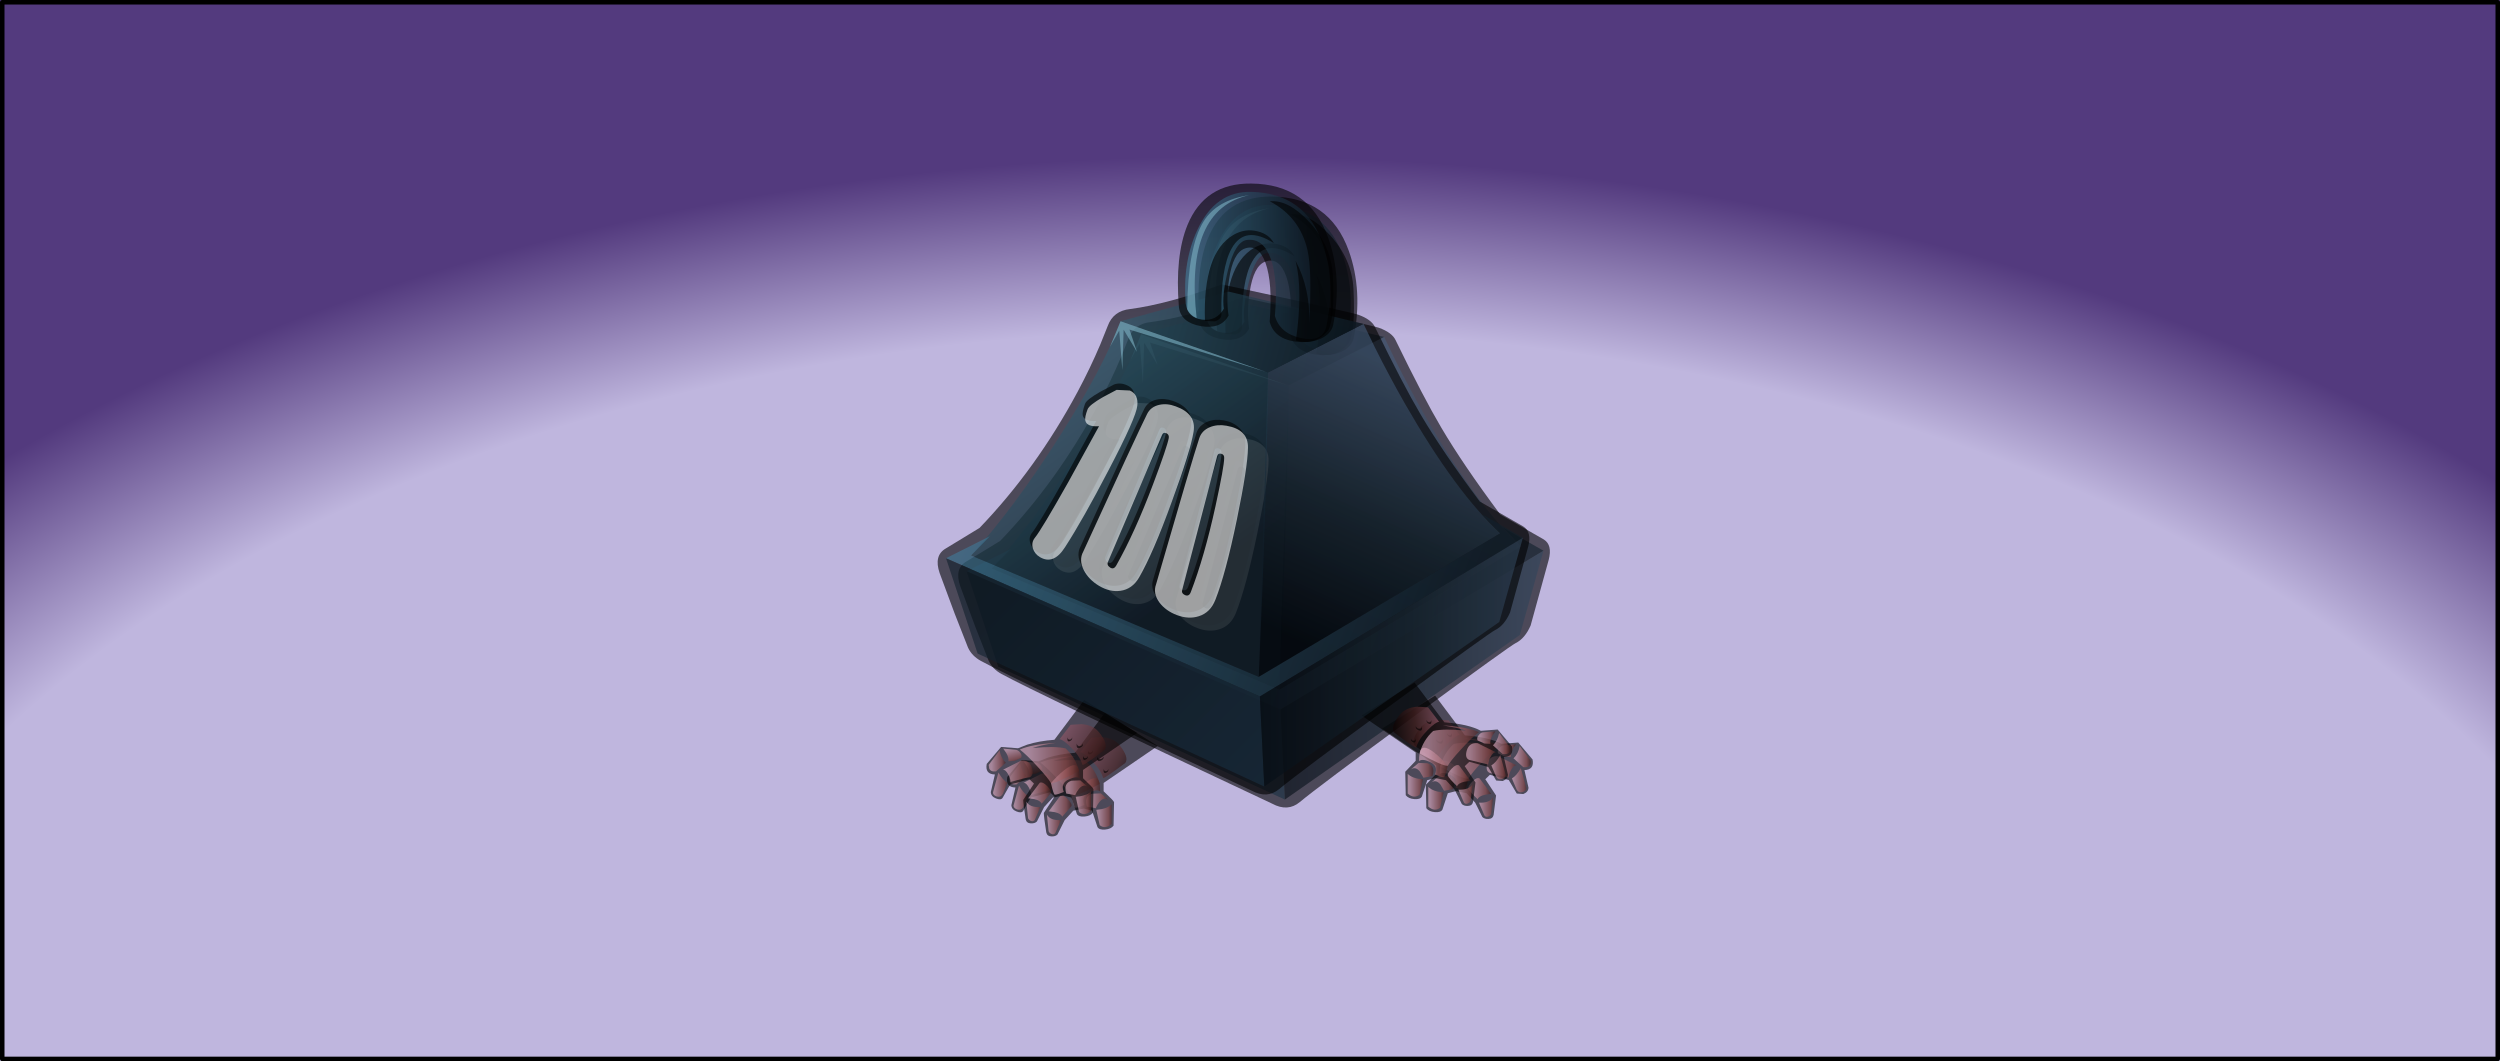 <?xml version="1.0" encoding="UTF-8" standalone="no"?>
<svg xmlns:xlink="http://www.w3.org/1999/xlink" height="236.0px" width="556.0px" xmlns="http://www.w3.org/2000/svg">
  <rect width="100%" height="100%" fill="#808080" stroke="none"/>
  <g transform="matrix(1.0, 0.0, 0.0, 1.0, 0.0, 0.0)">
    <use height="140.0" transform="matrix(1.909, 0.0, 0.0, 1.748, -14.908, -5.23)" width="300.0" xlink:href="#shape0"/>
    <use height="404.05" transform="matrix(0.414, 0.0, 0.0, 0.414, 204.71, 35.086)" width="344.75" xlink:href="#sprite0"/>
    <use height="48.2" transform="matrix(0.459, -0.795, 0.795, 0.459, 268.266, 126.808)" width="46.6" xlink:href="#sprite1"/>
    <use height="48.2" transform="matrix(1.175, 2.035, -2.035, 1.175, 178.661, 49.922)" width="46.6" xlink:href="#sprite1"/>
    <use height="48.2" transform="matrix(-0.826, 1.431, -1.431, -0.826, 415.83, 60.495)" width="46.6" xlink:href="#sprite1"/>
    <use height="48.2" transform="matrix(1.377, 0.0, 0.0, 1.377, 288.388, 64.863)" width="46.6" xlink:href="#sprite1"/>
    <use height="48.2" transform="matrix(1.01, -1.749, 1.749, 1.01, 263.646, 132.078)" width="46.6" xlink:href="#sprite1"/>
    <use height="48.2" transform="matrix(1.665, 2.885, -2.885, 1.665, 272.18, 0.397)" width="46.6" xlink:href="#sprite1"/>
    <use height="48.2" transform="matrix(0.918, 0.0, 0.0, 0.918, 348.426, 124.792)" width="46.6" xlink:href="#sprite1"/>
    <use height="48.2" transform="matrix(0.918, 0.0, 0.0, 0.918, 298.826, 126.342)" width="46.6" xlink:href="#sprite1"/>
    <use height="48.2" transform="matrix(0.918, 0.0, 0.0, 0.918, 147.776, 80.742)" width="46.6" xlink:href="#sprite1"/>
    <use height="48.2" transform="matrix(0.918, 0.0, 0.0, 0.918, 172.976, 109.042)" width="46.6" xlink:href="#sprite1"/>
    <use height="97.35" transform="matrix(1.786, 0.0, 0.0, 2.414, -0.997, 0.017)" width="311.35" xlink:href="#sprite2"/>
    <use height="236.0" transform="matrix(1.0, 0.0, 0.0, 1.0, 0.0, 0.0)" width="556.0" xlink:href="#shape4"/>
  </g>
  <defs>
    <g id="shape0" transform="matrix(1.0, 0.0, 0.0, 1.0, 150.0, 70.0)">
      <path d="M150.0 70.0 L-150.0 70.0 -150.0 -70.0 150.0 -70.0 150.0 70.0" fill="url(#gradient0)" fill-rule="evenodd" stroke="none"/>
    </g>
    <radialGradient cx="0" cy="0" gradientTransform="matrix(0.31, 0.0, 0.0, 0.202, 1.35, 85.25)" gradientUnits="userSpaceOnUse" id="gradient0" r="819.2" spreadMethod="pad">
      <stop offset="0.667" stop-color="#bfb6de"/>
      <stop offset="0.8" stop-color="#533a7e"/>
    </radialGradient>
    <g id="sprite0" transform="matrix(1.0, 0.0, 0.0, 1.0, 177.0, 287.5)">
      <use height="196.3" transform="matrix(1.751, 0.0, 0.0, 1.751, -156.7, -266.65)" width="181.5" xlink:href="#shape1"/>
      <use height="196.3" transform="matrix(1.751, 0.0, 0.0, 1.751, -167.75, -273.65)" width="181.5" xlink:href="#shape1"/>
    </g>
    <g id="shape1" transform="matrix(1.0, 0.0, 0.0, 1.0, 0.0, 0.0)">
      <path d="M44.95 158.45 L61.2 168.55 44.6 179.9 44.6 182.45 Q47.8 185.45 47.8 185.8 L47.65 193.0 Q46.85 194.05 45.05 194.2 43.2 194.35 42.7 193.4 L41.05 188.4 38.55 187.75 35.3 188.4 32.65 191.3 30.45 195.7 Q29.85 196.35 28.6 196.3 27.25 196.25 27.0 195.05 26.25 190.25 26.25 189.1 L29.55 184.1 28.15 182.75 22.35 184.35 Q22.15 184.45 19.9 188.5 19.35 189.25 17.9 188.65 16.35 188.05 16.3 186.7 L17.55 181.3 Q14.45 181.2 15.05 178.05 L19.45 172.85 24.65 173.25 27.45 172.15 Q31.15 171.0 35.8 170.65 L44.95 158.45" fill="#000000" fill-opacity="0.6" fill-rule="evenodd" stroke="none"/>
      <path d="M25.6 176.2 L23.55 177.15 21.7 177.25 Q21.9 176.15 21.0 174.65 L20.1 173.35 23.75 173.7 Q24.6 173.7 25.3 174.55 26.0 175.45 25.6 176.2" fill="url(#gradient1)" fill-rule="evenodd" stroke="none"/>
      <path d="M25.6 177.05 Q28.2 176.8 28.9 179.2 29.6 181.5 28.25 182.15 27.05 182.25 22.35 183.6 22.35 182.55 21.6 181.2 20.8 179.75 20.0 179.85 L25.6 177.05" fill="url(#gradient2)" fill-rule="evenodd" stroke="none"/>
      <path d="M21.4 183.85 L20.0 187.25 Q19.35 188.4 18.1 188.05 16.95 187.65 16.95 186.85 L18.65 180.7 Q20.0 183.05 21.4 183.85" fill="url(#gradient3)" fill-rule="evenodd" stroke="none"/>
      <path d="M20.9 177.7 L17.9 180.35 Q16.25 180.55 15.8 179.45 L15.65 178.35 19.0 173.9 Q19.4 176.25 20.9 177.7" fill="url(#gradient4)" fill-rule="evenodd" stroke="none"/>
      <path d="M31.5 191.3 L29.8 195.25 Q29.35 195.9 28.5 195.5 27.7 195.1 27.7 194.45 L27.2 189.6 Q28.2 191.45 31.5 191.3" fill="url(#gradient5)" fill-rule="evenodd" stroke="none"/>
      <path d="M33.65 184.9 Q35.0 186.3 34.75 187.0 L31.9 190.25 Q31.55 189.3 29.6 188.85 L27.75 188.6 31.3 183.85 Q32.2 183.4 33.65 184.9" fill="url(#gradient6)" fill-rule="evenodd" stroke="none"/>
      <path d="M43.4 180.2 L43.55 182.6 Q42.8 181.65 40.25 182.8 37.6 184.0 38.7 186.65 36.7 187.5 35.95 187.5 35.55 187.5 34.75 183.95 36.7 181.65 38.8 180.0 42.9 176.75 43.4 180.2" fill="url(#gradient7)" fill-rule="evenodd" stroke="none"/>
      <path d="M40.8 166.05 L44.1 165.85 Q47.75 166.1 49.55 168.4 52.45 172.05 51.25 173.75 45.25 178.3 44.45 178.4 43.75 175.85 40.95 173.05 38.45 170.5 37.4 170.5 L40.8 166.05" fill="url(#gradient8)" fill-rule="evenodd" stroke="none"/>
      <path d="M46.15 185.15 Q44.7 184.05 43.3 185.75 42.6 186.6 42.2 187.65 L39.45 187.15 Q38.5 183.95 41.1 183.2 L43.75 183.1 46.15 185.15" fill="url(#gradient9)" fill-rule="evenodd" stroke="none"/>
      <path d="M47.05 192.5 Q45.1 194.2 43.4 192.85 L42.35 188.15 Q45.65 187.9 47.05 186.45 L47.05 192.5" fill="url(#gradient10)" fill-rule="evenodd" stroke="none"/>
      <path d="M30.65 178.9 Q27.25 175.2 25.2 173.65 28.9 172.0 36.25 171.6 31.3 172.35 29.15 173.2 35.85 172.5 39.25 173.3 42.3 176.1 43.4 180.2 36.35 184.1 34.75 183.95 34.05 182.6 30.65 178.9" fill="url(#gradient11)" fill-rule="evenodd" stroke="none"/>
      <path d="M43.6 172.6 Q44.35 172.5 44.55 171.8 44.8 172.65 43.65 173.1 42.45 173.6 42.65 171.8 42.85 172.7 43.6 172.6" fill="#000000" fill-opacity="0.6" fill-rule="evenodd" stroke="none"/>
      <path d="M45.35 176.3 Q45.9 176.25 46.05 175.6 46.2 176.4 45.4 176.75 44.45 177.2 44.6 175.6 44.8 176.4 45.35 176.3" fill="#000000" fill-opacity="0.6" fill-rule="evenodd" stroke="none"/>
      <path d="M40.55 170.6 Q41.1 170.55 41.25 169.9 41.4 170.7 40.6 171.05 39.65 171.5 39.8 169.9 40.0 170.7 40.55 170.6" fill="#000000" fill-opacity="0.6" fill-rule="evenodd" stroke="none"/>
      <path d="M146.3 153.1 L155.45 165.3 Q162.9 165.85 166.65 167.9 L171.8 167.5 176.2 172.7 Q176.8 175.85 173.7 175.95 L174.95 181.35 Q174.9 182.7 173.35 183.3 L171.35 183.15 168.9 179.0 163.1 177.4 161.7 178.75 165.0 183.75 164.25 189.7 Q164.0 190.9 162.65 190.95 161.45 191.0 160.8 190.35 L158.6 185.95 155.95 183.05 152.7 182.4 150.2 183.05 148.55 188.05 Q148.05 189.0 146.25 188.85 144.4 188.7 143.6 187.65 L143.45 180.45 146.65 177.1 146.65 174.55 130.05 163.2 146.3 153.1" fill="#000000" fill-opacity="0.6" fill-rule="evenodd" stroke="none"/>
      <path d="M166.0 169.2 Q166.65 168.35 167.5 168.35 L171.15 168.05 170.25 169.3 Q169.4 170.8 169.55 171.9 L167.7 171.8 165.65 170.85 Q165.25 170.1 166.0 169.2" fill="url(#gradient12)" fill-rule="evenodd" stroke="none"/>
      <path d="M169.65 175.85 Q168.9 177.2 168.9 178.25 L163.0 176.8 Q161.65 176.15 162.35 173.85 163.1 171.45 165.65 171.7 L171.3 174.5 Q170.45 174.4 169.65 175.85" fill="url(#gradient13)" fill-rule="evenodd" stroke="none"/>
      <path d="M174.3 181.5 Q174.3 182.3 173.15 182.7 171.9 183.05 171.3 181.9 L169.85 178.5 Q171.3 177.7 172.6 175.35 L174.3 181.5" fill="url(#gradient14)" fill-rule="evenodd" stroke="none"/>
      <path d="M173.35 175.05 L170.35 172.35 Q171.85 170.9 172.25 168.55 L175.6 173.0 Q176.0 175.3 173.35 175.05" fill="url(#gradient15)" fill-rule="evenodd" stroke="none"/>
      <path d="M163.55 189.1 Q163.55 189.75 162.75 190.15 161.9 190.55 161.45 189.9 L159.75 185.95 Q163.05 186.1 164.1 184.25 L163.55 189.1" fill="url(#gradient16)" fill-rule="evenodd" stroke="none"/>
      <path d="M163.5 183.25 L161.65 183.5 Q159.7 183.95 159.35 184.9 156.75 182.4 156.5 181.65 156.3 180.95 157.65 179.55 159.05 178.05 159.95 178.5 L163.5 183.25" fill="url(#gradient17)" fill-rule="evenodd" stroke="none"/>
      <path d="M155.3 182.15 Q154.55 182.15 152.55 181.3 153.65 178.65 151.0 177.45 148.5 176.3 147.7 177.25 147.65 176.05 147.85 174.85 148.35 171.4 152.5 174.7 154.55 176.35 156.5 178.65 155.7 182.15 155.3 182.15" fill="url(#gradient18)" fill-rule="evenodd" stroke="none"/>
      <path d="M150.3 167.7 Q147.5 170.5 146.8 173.05 146.0 172.95 140.0 168.4 138.85 166.7 141.7 163.05 143.5 160.75 147.15 160.5 L150.45 160.7 153.85 165.15 Q152.8 165.15 150.3 167.7" fill="url(#gradient19)" fill-rule="evenodd" stroke="none"/>
      <path d="M150.2 177.85 Q152.8 178.6 151.8 181.8 L149.05 182.3 147.95 180.4 Q146.55 178.7 145.1 179.8 L147.55 177.75 150.2 177.85" fill="url(#gradient20)" fill-rule="evenodd" stroke="none"/>
      <path d="M148.9 182.8 L147.85 187.5 Q146.15 188.85 144.2 187.15 L144.2 181.1 Q145.65 182.55 148.9 182.8" fill="url(#gradient21)" fill-rule="evenodd" stroke="none"/>
      <path d="M162.1 167.85 Q159.95 167.0 155.0 166.25 162.35 166.65 166.05 168.3 164.0 169.85 160.6 173.55 157.2 177.25 156.5 178.65 154.9 178.75 147.85 174.85 148.95 170.75 152.0 167.95 155.4 167.15 162.1 167.85" fill="url(#gradient22)" fill-rule="evenodd" stroke="none"/>
      <path d="M147.6 167.75 Q146.45 167.3 146.7 166.45 146.9 167.15 147.65 167.25 148.45 167.35 148.6 166.45 148.8 168.25 147.6 167.75" fill="#000000" fill-opacity="0.6" fill-rule="evenodd" stroke="none"/>
      <path d="M145.9 170.95 Q146.5 171.05 146.65 170.25 146.8 171.85 145.85 171.4 145.05 171.05 145.2 170.25 145.35 170.9 145.9 170.95" fill="#000000" fill-opacity="0.6" fill-rule="evenodd" stroke="none"/>
      <path d="M150.7 165.75 Q149.85 165.35 150.0 164.55 150.15 165.2 150.7 165.3 151.3 165.4 151.45 164.55 151.6 166.15 150.7 165.75" fill="#000000" fill-opacity="0.6" fill-rule="evenodd" stroke="none"/>
      <path d="M134.15 44.0 Q142.75 61.7 148.2 70.9 154.85 82.2 166.3 97.55 L179.65 105.2 Q182.35 106.9 181.15 111.45 L175.6 131.6 Q173.85 135.6 171.0 137.0 169.4 137.75 140.05 159.3 110.3 181.15 104.8 185.75 101.1 188.85 96.3 186.25 23.35 152.0 13.25 146.45 10.5 144.95 9.3 142.35 L5.2 131.9 0.6 119.5 Q-1.25 114.1 2.5 111.95 L12.85 105.65 Q30.25 87.55 42.95 63.85 46.9 56.45 49.9 49.35 L52.15 43.75 Q53.85 39.05 59.05 38.5 70.5 37.0 87.15 30.95 127.0 39.5 129.05 40.25 133.05 41.7 134.15 44.0" fill="#000000" fill-opacity="0.6" fill-rule="evenodd" stroke="none"/>
      <path d="M134.15 50.3 Q138.6 59.2 143.45 67.7 159.0 94.8 172.6 107.3 L98.5 151.35 101.35 57.95 130.65 43.05 134.15 50.3" fill="url(#gradient23)" fill-rule="evenodd" stroke="none"/>
      <path d="M56.1 42.25 L101.35 57.95 Q101.1 93.35 98.5 151.35 L10.25 114.1 Q23.55 99.35 37.35 77.65 50.95 56.25 56.1 42.25" fill="url(#gradient24)" fill-rule="evenodd" stroke="none"/>
      <path d="M2.55 114.95 Q9.3 111.6 16.0 108.2 L10.25 114.1 98.5 151.35 172.6 107.3 167.1 101.55 179.55 108.65 98.85 157.35 2.55 114.95" fill="url(#gradient25)" fill-rule="evenodd" stroke="none"/>
      <path d="M12.25 144.2 L2.55 114.95 98.85 157.35 100.2 185.0 12.25 144.2" fill="url(#gradient26)" fill-rule="evenodd" stroke="none"/>
      <path d="M100.2 185.0 L98.85 157.35 179.55 108.65 172.3 134.5 100.2 185.0" fill="url(#gradient27)" fill-rule="evenodd" stroke="none"/>
      <path d="M56.1 42.25 L89.25 33.15 130.65 43.05 101.35 57.95 56.1 42.25" fill="url(#gradient28)" fill-rule="evenodd" stroke="none"/>
      <path d="M117.85 47.45 Q115.2 48.75 111.75 48.65 103.45 48.35 101.85 42.4 102.8 30.6 100.6 24.4 98.4 18.4 94.2 19.95 90.6 21.25 89.4 29.35 88.45 35.7 89.25 40.5 86.9 44.8 80.75 43.75 74.55 42.65 74.0 37.85 72.75 22.2 76.65 12.7 81.95 -0.15 96.15 0.0 113.85 0.15 119.8 16.6 124.2 28.85 121.3 43.55 120.65 46.05 117.85 47.45" fill="#000000" fill-opacity="0.6" fill-rule="evenodd" stroke="none"/>
      <path d="M119.2 44.1 Q117.9 48.8 111.45 47.4 105.0 46.0 103.45 40.6 104.45 29.6 102.25 23.25 99.95 16.7 94.9 17.3 91.25 17.75 89.05 26.65 87.15 34.35 87.8 38.4 85.55 42.3 81.1 41.75 76.65 41.15 76.1 36.85 75.05 24.05 79.75 14.05 85.3 2.25 96.3 2.55 113.05 3.0 118.25 18.9 122.05 30.4 119.2 44.1" fill="url(#gradient29)" fill-rule="evenodd" stroke="none"/>
      <path d="M119.8 45.05 Q115.75 49.85 109.9 48.15 112.1 32.65 109.8 23.7 114.4 32.3 113.95 43.05 114.95 27.1 113.45 20.4 111.1 10.25 101.9 5.45 107.65 4.9 114.0 11.8 120.75 19.1 121.25 28.3 121.9 41.2 119.8 45.05" fill="#000000" fill-opacity="0.6" fill-rule="evenodd" stroke="none"/>
      <path d="M90.75 15.75 Q94.3 13.7 98.1 14.65 101.65 15.5 103.15 18.3 94.25 12.6 90.2 19.9 86.8 25.95 87.05 40.15 87.1 41.55 85.1 42.3 L82.0 42.15 Q81.3 21.25 90.75 15.75" fill="#000000" fill-opacity="0.6" fill-rule="evenodd" stroke="none"/>
      <path d="M49.95 63.85 L54.1 61.65 Q56.05 60.95 58.1 61.9 60.75 63.05 60.45 66.45 60.1 70.0 51.6 86.35 43.75 101.35 38.25 110.0 34.7 115.5 30.5 113.0 28.9 112.0 28.4 110.3 27.85 108.5 29.0 107.1 31.0 104.55 39.3 89.85 L48.65 72.85 Q44.9 73.05 44.5 71.1 44.3 70.15 45.2 67.6 45.65 66.3 49.95 63.85" fill="#000000" fill-opacity="0.6" fill-rule="evenodd" stroke="none"/>
      <path d="M67.1 66.3 Q69.5 65.75 72.2 66.7 78.65 69.0 77.7 74.55 76.7 80.6 71.1 95.8 65.25 111.85 61.0 119.2 58.9 122.85 55.25 123.35 52.05 123.75 48.75 121.8 45.55 119.9 44.05 117.0 42.45 113.85 43.85 111.3 60.3 75.25 63.4 69.1 64.5 66.9 67.1 66.3 M70.05 76.4 Q70.25 75.35 69.35 74.95 68.45 74.6 68.05 75.45 L51.5 114.3 Q50.95 115.4 52.05 116.15 53.15 116.9 53.95 115.5 59.7 105.35 65.3 90.55 69.7 78.85 70.05 76.4" fill="#000000" fill-opacity="0.6" fill-rule="evenodd" stroke="none"/>
      <path d="M86.15 81.25 Q85.2 81.0 84.95 81.95 L74.2 122.95 Q73.8 124.1 75.05 124.65 76.3 125.2 76.85 123.7 81.05 112.8 84.45 97.25 87.1 85.05 87.1 82.55 87.1 81.5 86.15 81.25 M82.7 73.1 Q85.0 72.15 87.75 72.65 90.6 73.15 92.4 74.85 94.45 76.7 94.4 79.4 94.3 85.5 91.0 101.4 87.5 118.15 84.4 126.1 82.85 130.0 79.3 131.15 76.2 132.1 72.6 130.75 69.15 129.45 67.2 126.85 65.15 124.1 66.15 121.35 77.25 83.1 79.4 76.5 80.2 74.15 82.7 73.1" fill="#000000" fill-opacity="0.6" fill-rule="evenodd" stroke="none"/>
      <path d="M58.95 63.5 Q61.6 64.65 61.25 68.1 60.95 71.7 52.4 88.0 44.55 103.1 39.05 111.6 35.55 117.1 31.35 114.6 29.75 113.65 29.2 111.9 28.7 110.1 29.8 108.7 31.85 106.2 40.15 91.45 L49.5 74.45 Q45.75 74.7 45.3 72.75 45.05 71.75 46.0 69.25 46.5 67.95 50.75 65.5 L54.9 63.3 58.95 63.5" fill="#ffffff" fill-opacity="0.6" fill-rule="evenodd" stroke="none"/>
      <path d="M67.95 67.9 Q70.35 67.35 73.0 68.35 79.45 70.65 78.5 76.2 77.5 82.25 71.9 97.45 66.05 113.5 61.8 120.85 59.7 124.45 56.05 124.95 52.85 125.4 49.55 123.45 46.35 121.55 44.85 118.65 43.25 115.5 44.65 112.95 61.15 76.9 64.25 70.7 65.35 68.5 67.95 67.9 M68.85 77.1 L52.3 115.95 Q51.75 117.05 52.9 117.8 54.0 118.55 54.8 117.15 60.5 107.05 66.1 92.2 70.4 80.8 70.9 78.05 71.05 77.0 70.15 76.6 69.25 76.2 68.85 77.1" fill="#ffffff" fill-opacity="0.6" fill-rule="evenodd" stroke="none"/>
      <path d="M87.0 82.9 Q86.05 82.65 85.75 83.6 L75.05 124.55 Q74.65 125.7 75.85 126.25 77.1 126.8 77.65 125.35 81.85 114.45 85.25 98.9 87.9 86.75 87.9 84.2 87.95 83.15 87.0 82.9 M83.5 74.75 Q85.8 73.8 88.6 74.3 95.3 75.45 95.2 81.05 95.1 87.1 91.8 103.05 88.35 119.75 85.2 127.7 83.65 131.65 80.1 132.75 77.0 133.75 73.4 132.4 69.95 131.1 68.0 128.5 66.0 125.7 67.0 122.95 78.05 84.75 80.25 78.15 81.0 75.8 83.5 74.75" fill="#ffffff" fill-opacity="0.6" fill-rule="evenodd" stroke="none"/>
      <path d="M61.15 51.65 L57.05 44.85 56.65 57.2 55.7 45.1 52.85 50.1 56.1 42.25 100.8 57.8 58.85 44.8 61.15 51.65" fill="#7eb3c4" fill-opacity="0.6" fill-rule="evenodd" stroke="none"/>
      <path d="M81.6 11.6 Q85.65 5.05 95.6 3.55 75.7 7.95 79.45 41.3 77.35 40.35 76.55 38.5 76.75 19.35 81.6 11.6" fill="#7eb3c4" fill-opacity="0.6" fill-rule="evenodd" stroke="none"/>
    </g>
    <linearGradient gradientTransform="matrix(9.0E-4, 0.003, -0.002, 6.0E-4, 22.9, 175.3)" gradientUnits="userSpaceOnUse" id="gradient1" spreadMethod="pad" x1="-819.2" x2="819.2">
      <stop offset="0.149" stop-color="#e3afc7" stop-opacity="0.6"/>
      <stop offset="0.784" stop-color="#964e4e" stop-opacity="0.6"/>
      <stop offset="1.0" stop-color="#4b2220" stop-opacity="0.6"/>
    </linearGradient>
    <linearGradient gradientTransform="matrix(0.006, 0.0, 0.0, 0.004, 24.55, 180.3)" gradientUnits="userSpaceOnUse" id="gradient2" spreadMethod="pad" x1="-819.2" x2="819.2">
      <stop offset="0.149" stop-color="#e3afc7" stop-opacity="0.6"/>
      <stop offset="0.784" stop-color="#964e4e" stop-opacity="0.6"/>
      <stop offset="1.0" stop-color="#4b2220" stop-opacity="0.6"/>
    </linearGradient>
    <linearGradient gradientTransform="matrix(0.003, 0.0, 0.0, 0.004, 19.15, 184.4)" gradientUnits="userSpaceOnUse" id="gradient3" spreadMethod="pad" x1="-819.2" x2="819.2">
      <stop offset="0.149" stop-color="#e3afc7" stop-opacity="0.6"/>
      <stop offset="0.784" stop-color="#964e4e" stop-opacity="0.6"/>
      <stop offset="1.0" stop-color="#4b2220" stop-opacity="0.6"/>
    </linearGradient>
    <linearGradient gradientTransform="matrix(0.003, 0.0, 0.0, 0.004, 18.25, 177.15)" gradientUnits="userSpaceOnUse" id="gradient4" spreadMethod="pad" x1="-819.2" x2="819.2">
      <stop offset="0.149" stop-color="#e3afc7" stop-opacity="0.6"/>
      <stop offset="0.784" stop-color="#964e4e" stop-opacity="0.6"/>
      <stop offset="1.0" stop-color="#4b2220" stop-opacity="0.6"/>
    </linearGradient>
    <linearGradient gradientTransform="matrix(0.003, 0.0, 0.0, 0.004, 29.35, 192.6)" gradientUnits="userSpaceOnUse" id="gradient5" spreadMethod="pad" x1="-819.2" x2="819.2">
      <stop offset="0.149" stop-color="#e3afc7" stop-opacity="0.6"/>
      <stop offset="0.784" stop-color="#964e4e" stop-opacity="0.6"/>
      <stop offset="1.0" stop-color="#4b2220" stop-opacity="0.6"/>
    </linearGradient>
    <linearGradient gradientTransform="matrix(0.004, 0.0, 0.0, 0.004, 31.25, 187.0)" gradientUnits="userSpaceOnUse" id="gradient6" spreadMethod="pad" x1="-819.2" x2="819.2">
      <stop offset="0.149" stop-color="#e3afc7" stop-opacity="0.6"/>
      <stop offset="0.784" stop-color="#964e4e" stop-opacity="0.6"/>
      <stop offset="1.0" stop-color="#4b2220" stop-opacity="0.6"/>
    </linearGradient>
    <linearGradient gradientTransform="matrix(0.005, 0.0, 0.0, 0.006, 39.15, 182.95)" gradientUnits="userSpaceOnUse" id="gradient7" spreadMethod="pad" x1="-819.2" x2="819.2">
      <stop offset="0.149" stop-color="#e3afc7" stop-opacity="0.6"/>
      <stop offset="0.784" stop-color="#964e4e" stop-opacity="0.6"/>
      <stop offset="1.0" stop-color="#4b2220" stop-opacity="0.6"/>
    </linearGradient>
    <linearGradient gradientTransform="matrix(0.009, 0.005, -0.004, 0.007, 47.2, 169.25)" gradientUnits="userSpaceOnUse" id="gradient8" spreadMethod="pad" x1="-819.2" x2="819.2">
      <stop offset="0.0" stop-color="#995b6c" stop-opacity="0.6"/>
      <stop offset="0.714" stop-color="#4d2221" stop-opacity="0.6"/>
      <stop offset="1.0" stop-color="#100403" stop-opacity="0.6"/>
    </linearGradient>
    <linearGradient gradientTransform="matrix(0.004, 0.0, 0.0, 0.003, 42.65, 185.3)" gradientUnits="userSpaceOnUse" id="gradient9" spreadMethod="pad" x1="-819.2" x2="819.2">
      <stop offset="0.149" stop-color="#e3afc7" stop-opacity="0.6"/>
      <stop offset="0.784" stop-color="#964e4e" stop-opacity="0.6"/>
      <stop offset="1.0" stop-color="#4b2220" stop-opacity="0.6"/>
    </linearGradient>
    <linearGradient gradientTransform="matrix(0.003, 0.0, 0.0, 0.004, 44.7, 189.95)" gradientUnits="userSpaceOnUse" id="gradient10" spreadMethod="pad" x1="-819.2" x2="819.2">
      <stop offset="0.149" stop-color="#e3afc7" stop-opacity="0.6"/>
      <stop offset="0.784" stop-color="#964e4e" stop-opacity="0.6"/>
      <stop offset="1.0" stop-color="#4b2220" stop-opacity="0.6"/>
    </linearGradient>
    <linearGradient gradientTransform="matrix(0.011, 0.0, 0.0, 0.007, 34.3, 177.75)" gradientUnits="userSpaceOnUse" id="gradient11" spreadMethod="pad" x1="-819.2" x2="819.2">
      <stop offset="0.149" stop-color="#e3afc7" stop-opacity="0.6"/>
      <stop offset="0.784" stop-color="#964e4e" stop-opacity="0.6"/>
      <stop offset="1.0" stop-color="#4b2220" stop-opacity="0.6"/>
    </linearGradient>
    <linearGradient gradientTransform="matrix(0.003, 0.0, 0.0, 0.002, 168.3, 169.95)" gradientUnits="userSpaceOnUse" id="gradient12" spreadMethod="pad" x1="-819.2" x2="819.2">
      <stop offset="0.149" stop-color="#e3afc7" stop-opacity="0.6"/>
      <stop offset="0.784" stop-color="#964e4e" stop-opacity="0.6"/>
      <stop offset="1.0" stop-color="#4b2220" stop-opacity="0.6"/>
    </linearGradient>
    <linearGradient gradientTransform="matrix(0.006, 0.0, 0.0, 0.004, 166.7, 174.95)" gradientUnits="userSpaceOnUse" id="gradient13" spreadMethod="pad" x1="-819.2" x2="819.2">
      <stop offset="0.149" stop-color="#e3afc7" stop-opacity="0.6"/>
      <stop offset="0.784" stop-color="#964e4e" stop-opacity="0.6"/>
      <stop offset="1.0" stop-color="#4b2220" stop-opacity="0.6"/>
    </linearGradient>
    <linearGradient gradientTransform="matrix(0.003, 0.0, 0.0, 0.004, 172.05, 179.05)" gradientUnits="userSpaceOnUse" id="gradient14" spreadMethod="pad" x1="-819.2" x2="819.2">
      <stop offset="0.149" stop-color="#e3afc7" stop-opacity="0.6"/>
      <stop offset="0.784" stop-color="#964e4e" stop-opacity="0.6"/>
      <stop offset="1.0" stop-color="#4b2220" stop-opacity="0.6"/>
    </linearGradient>
    <linearGradient gradientTransform="matrix(0.003, 0.0, 0.0, 0.004, 173.0, 171.8)" gradientUnits="userSpaceOnUse" id="gradient15" spreadMethod="pad" x1="-819.2" x2="819.2">
      <stop offset="0.149" stop-color="#e3afc7" stop-opacity="0.6"/>
      <stop offset="0.784" stop-color="#964e4e" stop-opacity="0.6"/>
      <stop offset="1.0" stop-color="#4b2220" stop-opacity="0.6"/>
    </linearGradient>
    <linearGradient gradientTransform="matrix(0.003, 0.0, 0.0, 0.004, 161.9, 187.25)" gradientUnits="userSpaceOnUse" id="gradient16" spreadMethod="pad" x1="-819.2" x2="819.2">
      <stop offset="0.149" stop-color="#e3afc7" stop-opacity="0.6"/>
      <stop offset="0.784" stop-color="#964e4e" stop-opacity="0.6"/>
      <stop offset="1.0" stop-color="#4b2220" stop-opacity="0.6"/>
    </linearGradient>
    <linearGradient gradientTransform="matrix(0.004, 0.0, 0.0, 0.004, 159.95, 181.65)" gradientUnits="userSpaceOnUse" id="gradient17" spreadMethod="pad" x1="-819.2" x2="819.2">
      <stop offset="0.149" stop-color="#e3afc7" stop-opacity="0.6"/>
      <stop offset="0.784" stop-color="#964e4e" stop-opacity="0.6"/>
      <stop offset="1.0" stop-color="#4b2220" stop-opacity="0.6"/>
    </linearGradient>
    <linearGradient gradientTransform="matrix(0.005, 0.0, 0.0, 0.005, 152.1, 177.6)" gradientUnits="userSpaceOnUse" id="gradient18" spreadMethod="pad" x1="-819.2" x2="819.2">
      <stop offset="0.149" stop-color="#e3afc7" stop-opacity="0.6"/>
      <stop offset="0.784" stop-color="#964e4e" stop-opacity="0.6"/>
      <stop offset="1.0" stop-color="#4b2220" stop-opacity="0.6"/>
    </linearGradient>
    <linearGradient gradientTransform="matrix(-0.008, 0.001, -0.001, -0.008, 146.85, 166.0)" gradientUnits="userSpaceOnUse" id="gradient19" spreadMethod="pad" x1="-819.2" x2="819.2">
      <stop offset="0.0" stop-color="#995b6c" stop-opacity="0.6"/>
      <stop offset="0.522" stop-color="#4d2221" stop-opacity="0.6"/>
      <stop offset="1.0" stop-color="#100403" stop-opacity="0.6"/>
    </linearGradient>
    <linearGradient gradientTransform="matrix(0.004, 0.0, 0.0, 0.003, 148.6, 180.0)" gradientUnits="userSpaceOnUse" id="gradient20" spreadMethod="pad" x1="-819.2" x2="819.2">
      <stop offset="0.149" stop-color="#e3afc7" stop-opacity="0.6"/>
      <stop offset="0.784" stop-color="#964e4e" stop-opacity="0.6"/>
      <stop offset="1.0" stop-color="#4b2220" stop-opacity="0.6"/>
    </linearGradient>
    <linearGradient gradientTransform="matrix(0.003, 0.0, 0.0, 0.004, 146.55, 184.6)" gradientUnits="userSpaceOnUse" id="gradient21" spreadMethod="pad" x1="-819.2" x2="819.2">
      <stop offset="0.149" stop-color="#e3afc7" stop-opacity="0.6"/>
      <stop offset="0.784" stop-color="#964e4e" stop-opacity="0.6"/>
      <stop offset="1.0" stop-color="#4b2220" stop-opacity="0.6"/>
    </linearGradient>
    <linearGradient gradientTransform="matrix(0.011, 0.0, 0.0, 0.008, 156.95, 172.45)" gradientUnits="userSpaceOnUse" id="gradient22" spreadMethod="pad" x1="-819.2" x2="819.2">
      <stop offset="0.149" stop-color="#e3afc7" stop-opacity="0.6"/>
      <stop offset="0.784" stop-color="#964e4e" stop-opacity="0.6"/>
      <stop offset="1.0" stop-color="#4b2220" stop-opacity="0.6"/>
    </linearGradient>
    <linearGradient gradientTransform="matrix(-0.025, 0.057, -0.06, -0.027, 142.2, 112.75)" gradientUnits="userSpaceOnUse" id="gradient23" spreadMethod="pad" x1="-819.2" x2="819.2">
      <stop offset="0.0" stop-color="#455c79" stop-opacity="0.6"/>
      <stop offset="0.455" stop-color="#192a37" stop-opacity="0.6"/>
      <stop offset="0.867" stop-color="#00070e" stop-opacity="0.6"/>
    </linearGradient>
    <linearGradient gradientTransform="matrix(0.033, 0.045, -0.054, 0.039, 55.8, 96.8)" gradientUnits="userSpaceOnUse" id="gradient24" spreadMethod="pad" x1="-819.2" x2="819.2">
      <stop offset="0.0" stop-color="#34677c" stop-opacity="0.6"/>
      <stop offset="0.867" stop-color="#101f2c" stop-opacity="0.6"/>
    </linearGradient>
    <linearGradient gradientTransform="matrix(0.102, 0.042, -0.013, 0.032, 91.05, 129.45)" gradientUnits="userSpaceOnUse" id="gradient25" spreadMethod="pad" x1="-819.2" x2="819.2">
      <stop offset="0.0" stop-color="#417f9f" stop-opacity="0.6"/>
      <stop offset="0.867" stop-color="#101f2c" stop-opacity="0.6"/>
    </linearGradient>
    <linearGradient gradientTransform="matrix(-0.051, -0.05, 0.03, -0.03, 54.15, 146.85)" gradientUnits="userSpaceOnUse" id="gradient26" spreadMethod="pad" x1="-819.2" x2="819.2">
      <stop offset="0.0" stop-color="#193043" stop-opacity="0.6"/>
      <stop offset="0.867" stop-color="#101f2c" stop-opacity="0.6"/>
    </linearGradient>
    <linearGradient gradientTransform="matrix(-0.08, 0.0, 0.0, -0.047, 139.2, 146.9)" gradientUnits="userSpaceOnUse" id="gradient27" spreadMethod="pad" x1="-819.2" x2="819.2">
      <stop offset="0.0" stop-color="#455c79" stop-opacity="0.6"/>
      <stop offset="0.455" stop-color="#192a37" stop-opacity="0.6"/>
      <stop offset="0.867" stop-color="#00070e" stop-opacity="0.6"/>
    </linearGradient>
    <linearGradient gradientTransform="matrix(0.056, 0.015, -0.004, 0.015, 93.35, 45.55)" gradientUnits="userSpaceOnUse" id="gradient28" spreadMethod="pad" x1="-819.2" x2="819.2">
      <stop offset="0.0" stop-color="#34677c" stop-opacity="0.6"/>
      <stop offset="0.867" stop-color="#101f2c" stop-opacity="0.6"/>
    </linearGradient>
    <linearGradient gradientTransform="matrix(0.027, 0.0, 0.0, 0.028, 98.15, 25.1)" gradientUnits="userSpaceOnUse" id="gradient29" spreadMethod="pad" x1="-819.2" x2="819.2">
      <stop offset="0.0" stop-color="#417f9f" stop-opacity="0.6"/>
      <stop offset="0.867" stop-color="#101f2c" stop-opacity="0.6"/>
    </linearGradient>
    <g id="sprite1" transform="matrix(1.0, 0.0, 0.0, 1.0, 6.4, 6.6)">
      <use height="35.0" transform="matrix(0.306, 0.0, 0.0, 0.306, 11.733, 12.15)" width="33.8" xlink:href="#shape2"/>
    </g>
    <g id="shape2" transform="matrix(1.0, 0.0, 0.0, 1.0, 16.9, 17.5)">
      <path d="M16.9 -0.35 Q16.9 3.15 14.7 5.65 15.05 6.85 15.05 8.25 15.05 12.1 12.35 14.8 9.65 17.5 5.85 17.5 0.05 17.5 -2.5 12.2 -4.9 13.8 -7.7 13.8 -11.5 13.8 -14.2 11.1 -16.9 8.4 -16.9 4.55 -16.9 1.2 -14.75 -1.4 -12.55 -3.95 -9.3 -4.5 -10.15 -6.3 -10.15 -8.35 -10.15 -12.15 -7.45 -14.8 -4.75 -17.5 -0.95 -17.5 2.6 -17.5 5.2 -15.2 7.8 -12.95 8.25 -9.55 11.85 -9.3 14.4 -6.65 16.9 -4.0 16.9 -0.35" fill="#ffe8f2" fill-opacity="0.0" fill-rule="evenodd" stroke="none"/>
    </g>
    <g id="sprite2" transform="matrix(1.0, 0.0, 0.0, 1.0, 24.75, 10.35)">
      <use height="97.35" transform="matrix(1.0, 0.0, 0.0, 1.0, -24.75, -10.35)" width="311.35" xlink:href="#shape3"/>
    </g>
    <g id="shape3" transform="matrix(1.0, 0.0, 0.0, 1.0, 24.75, 10.35)">
      <path d="M286.6 87.0 L-24.75 87.0 -24.75 -10.35 286.6 -10.35 286.6 87.0" fill="#cccccc" fill-opacity="0.0" fill-rule="evenodd" stroke="none"/>
    </g>
    <g id="shape4" transform="matrix(1.0, 0.0, 0.0, 1.0, 0.0, 0.0)">
      <path d="M555.5 0.5 L555.5 235.5 0.5 235.5 0.5 0.5 555.5 0.5 Z" fill="none" stroke="#000000" stroke-linecap="round" stroke-linejoin="round" stroke-width="1.0"/>
    </g>
  </defs>
</svg>
